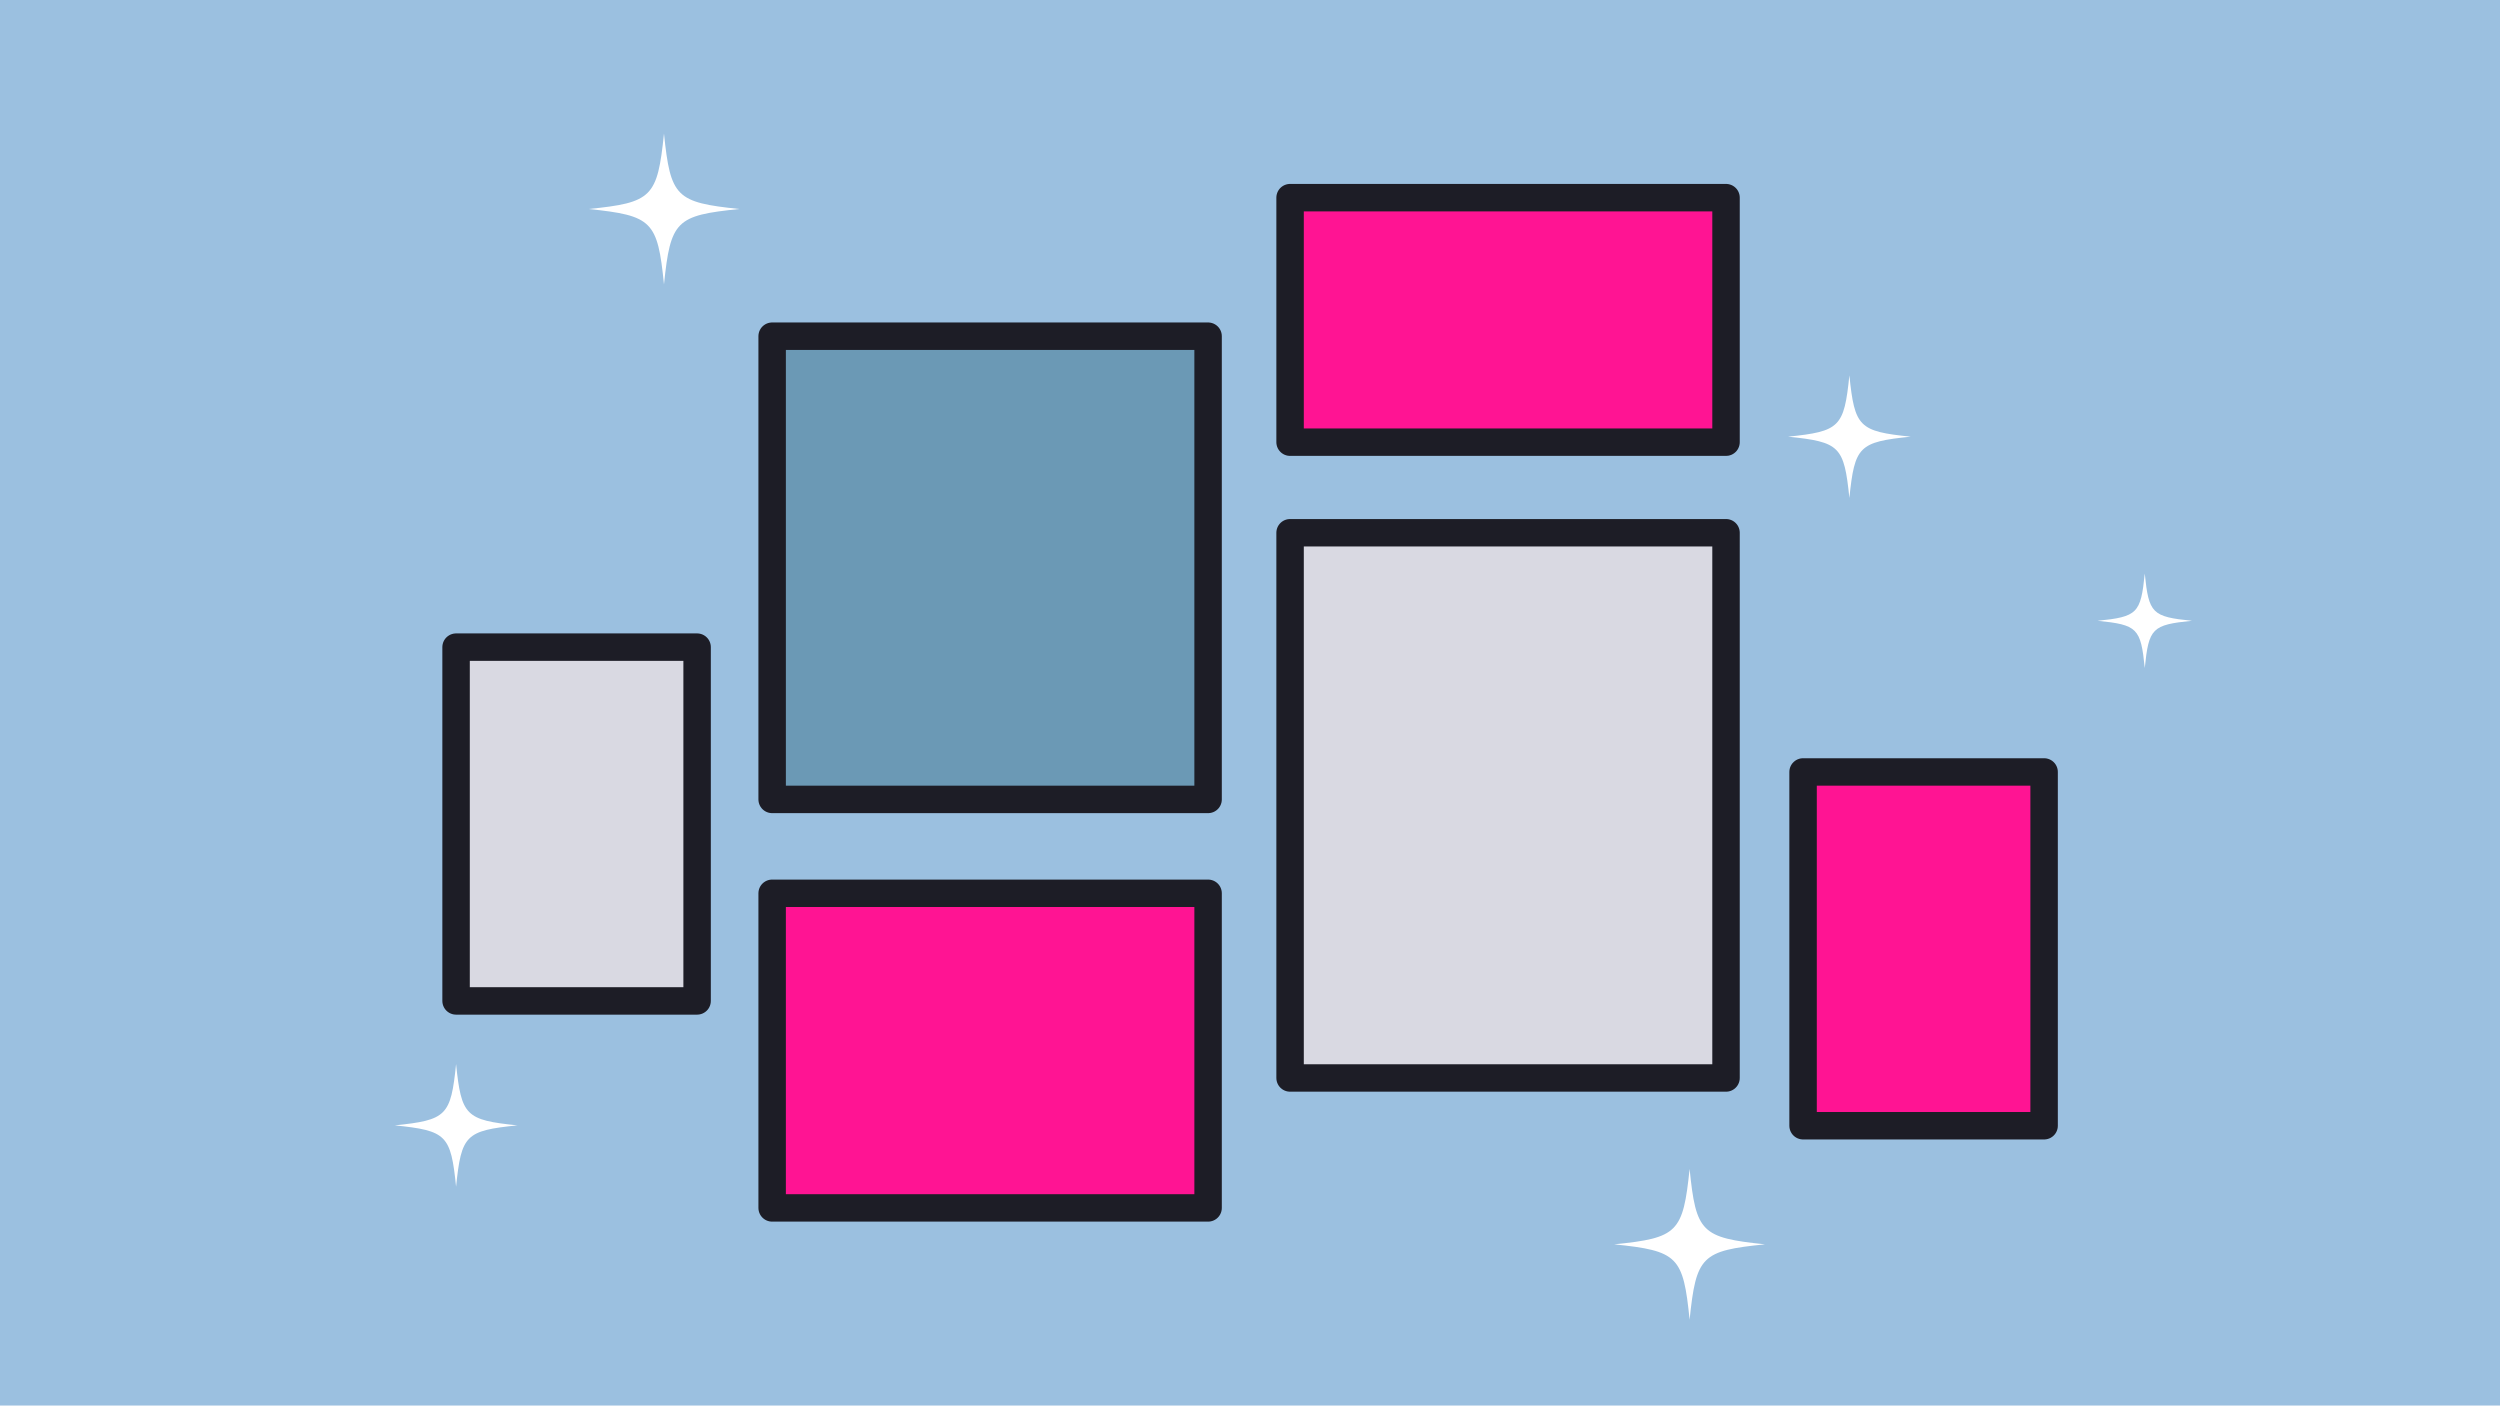<svg xmlns="http://www.w3.org/2000/svg" viewBox="0 0 1366 768">
  <path fill="#9BC0E0" d="M0 0h1366v768H0z"/>
  <path fill="#6B99B5" stroke="#1D1D26" stroke-width="15" stroke-linecap="round" stroke-linejoin="round" stroke-miterlimit="10" d="M421.9 183.7h238.2v253.1H421.9z"/>
  <path fill="#D9D9E2" stroke="#1D1D26" stroke-width="15" stroke-linecap="round" stroke-linejoin="round" stroke-miterlimit="10" d="M704.9 291.1h238.2V589H704.9z"/>
  <path fill="#FF1493" stroke="#1D1D26" stroke-width="15" stroke-linecap="round" stroke-linejoin="round" stroke-miterlimit="10" d="M421.9 488.1h238.2V660H421.9z"/>
  <path fill="#D9D9E2" stroke="#1D1D26" stroke-width="15" stroke-linecap="round" stroke-linejoin="round" stroke-miterlimit="10" d="M249.2 353.6h131.7v193.3H249.2z"/>
  <path fill="#FF1493" stroke="#1D1D26" stroke-width="15" stroke-linecap="round" stroke-linejoin="round" stroke-miterlimit="10" d="M704.9 108h238.2v133.6H704.9zM985.2 421.8h131.7v193.3H985.2z"/>
  <path fill="#FFF" d="M404 114.2c-34.7 3.5-37.6 6.4-41.2 41.2-3.5-34.7-6.4-37.6-41.2-41.2 34.7-3.5 37.6-6.4 41.2-41.2 3.6 34.7 6.5 37.6 41.2 41.2zM964.4 679.9c-34.7 3.5-37.6 6.4-41.2 41.2-3.5-34.7-6.4-37.6-41.2-41.2 34.7-3.5 37.6-6.4 41.2-41.2 3.5 34.7 6.4 37.6 41.2 41.2zM1044 238.6c-28.3 2.9-30.6 5.2-33.5 33.5-2.9-28.3-5.2-30.6-33.5-33.5 28.3-2.9 30.6-5.2 33.5-33.5 2.9 28.2 5.2 30.6 33.5 33.5zM282.7 614.9c-28.3 2.9-30.6 5.2-33.5 33.5-2.9-28.3-5.2-30.6-33.5-33.5 28.3-2.9 30.6-5.2 33.5-33.5 2.9 28.2 5.2 30.6 33.5 33.5zM1197.7 339.2c-21.8 2.2-23.6 4-25.8 25.8-2.2-21.8-4-23.6-25.8-25.8 21.8-2.2 23.6-4 25.8-25.8 2.2 21.8 4 23.6 25.8 25.8z"/>
</svg>
